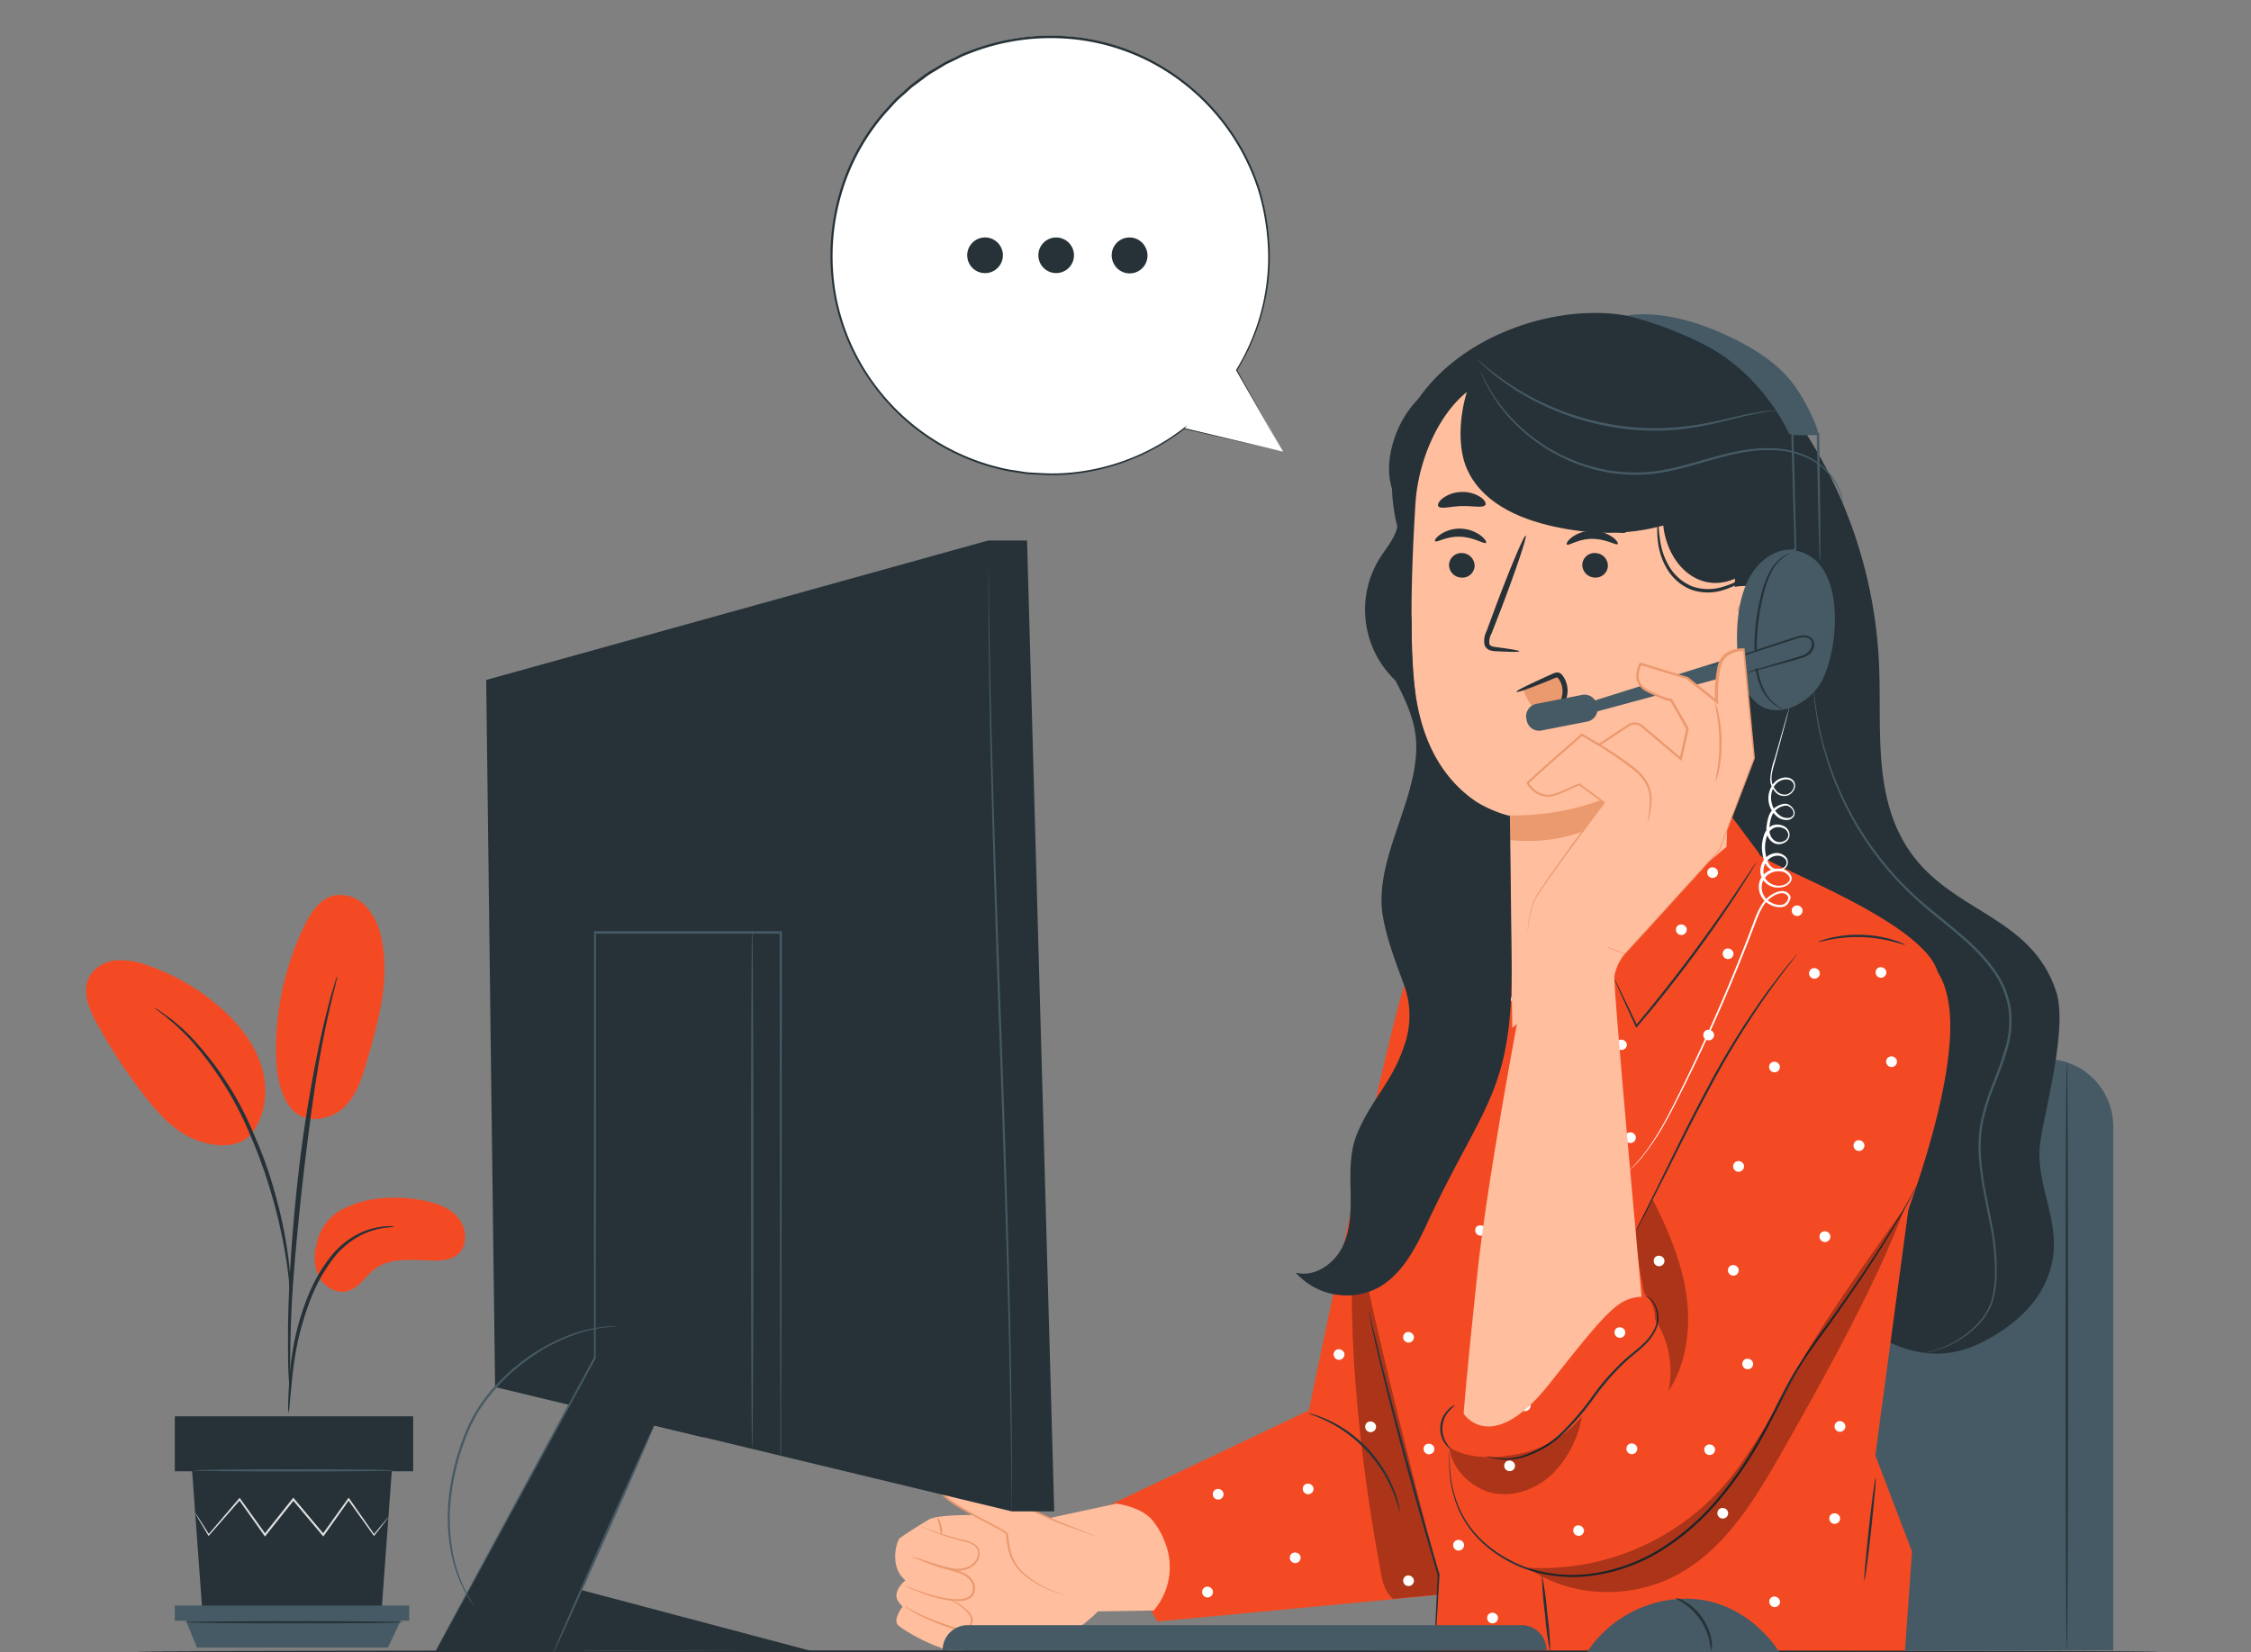 <svg width="94" height="69" viewBox="0 0 94 69" fill="none" xmlns="http://www.w3.org/2000/svg"><rect x="0" y="0" width="94" height="69" fill="#808080" stroke="none"/><g clip-path="url(#a)"><path d="M14.313 50.498c.974-.502 2.12-.567 3.2-.388.58.096 1.185.27 1.582.707.396.437.468 1.203.015 1.577-.27.223-.646.257-.996.253-.846-.01-1.785-.158-2.46.35-.387.291-.644.773-1.103.916-.46.144-.962-.126-1.2-.533a1.86 1.86 0 0 1-.136-1.375 2.096 2.096 0 0 1 1.098-1.507ZM12.082 46.195c.595.85 1.752.567 2.29.05.537-.517.762-1.272.969-1.988.47-1.639.947-3.348.595-5.022a2.777 2.777 0 0 0-.642-1.365 1.458 1.458 0 0 0-1.382-.462c-.584.155-.944.726-1.207 1.27a11.966 11.966 0 0 0-1.184 5.142c0 .827.094 1.696.557 2.38M10.447 47.413c.648-.768.77-1.886.482-2.847-.288-.962-.93-1.778-1.685-2.446a9.079 9.079 0 0 0-3.019-1.78 3.2 3.2 0 0 0-1.358-.23 1.424 1.424 0 0 0-1.14.688c-.318.606-.013 1.34.316 1.941a23.003 23.003 0 0 0 1.983 3.02c.595.765 1.276 1.52 2.182 1.86.906.338 1.847.306 2.336-.315" fill="#F44A24"/><path d="M12.043 59.017c.031-.126.05-.255.054-.385.026-.283.062-.634.102-1.055.052-.52.131-1.036.237-1.547.137-.622.324-1.232.558-1.825a6.76 6.76 0 0 1 .93-1.652c.315-.41.718-.744 1.179-.978.314-.153.65-.255.997-.301.13-.006.259-.024.385-.056a1.76 1.76 0 0 0-.39 0c-.36.027-.71.118-1.037.268-.484.229-.91.567-1.242.987a6.615 6.615 0 0 0-.966 1.686c-.24.602-.426 1.224-.558 1.86-.1.517-.169 1.04-.206 1.566a22.64 22.64 0 0 0-.052 1.062 1.71 1.71 0 0 0 .01.37Z" fill="#263238"/><path d="M12.116 58.207a.826.826 0 0 0 0-.186v-.514c0-.444 0-1.088.022-1.882.04-1.59.186-3.301.44-5.714.25-2.267.587-4.908.942-6.623.074-.39.152-.744.223-1.05.07-.304.128-.574.186-.79.058-.215.09-.372.121-.496a.743.743 0 0 0 .032-.186.664.664 0 0 0-.064.167l-.148.491c-.062.2-.134.476-.21.785-.077.309-.166.657-.25 1.045a58.744 58.744 0 0 0-.99 6.138c-.263 2.418-.382 4.619-.394 6.21 0 .799 0 1.444.028 1.889l.032.511c0 .07.01.138.03.205Z" fill="#263238"/><path d="M12.125 53.964a3.374 3.374 0 0 0 0-.536c-.03-.486-.085-.97-.164-1.45a19.046 19.046 0 0 0-.47-2.114 17.279 17.279 0 0 0-.89-2.494 13.325 13.325 0 0 0-2.603-4.042 6.83 6.83 0 0 0-.61-.567c-.095-.078-.177-.158-.263-.22l-.236-.163a3.348 3.348 0 0 0-.437-.296c-.026.033.638.426 1.477 1.317a14.055 14.055 0 0 1 2.528 4.027c.35.805.647 1.633.889 2.477.23.778.385 1.488.5 2.093.115.604.175 1.095.214 1.438.01.178.03.355.065.53ZM8.024 61.45l.424 5.827h7.486l.426-5.828H8.024ZM17.253 59.152H7.3v2.297h9.953v-2.297Z" fill="#263238"/><path d="M7.3 67.055v.636h9.789v-.636H7.3ZM8.226 68.813l-.46-1.122h8.966l-.536 1.122h-7.97Z" fill="#455A64"/><path d="M16.22 63.365a4.88 4.88 0 0 1-.147.2l-.434.56-.021.025-.019-.026-1.07-1.488h.06l-1.054 1.488-.034.047-.037-.043-1.25-1.488h.073a1.73 1.73 0 0 0-.069.086l-1.116 1.402-.037.047-.034-.049-1.056-1.488h.061c-.519.593-.961 1.096-1.302 1.488l-.022.026-.017-.03c-.173-.286-.309-.517-.407-.682-.043-.075-.078-.134-.104-.186a.264.264 0 0 1-.034-.065s.017.018.045.057l.115.175.428.672h-.041l1.278-1.5.033-.037.028.041 1.066 1.488h-.074l1.116-1.404.068-.086.038-.044.035.043 1.248 1.488h-.07l1.065-1.488.032-.043.03.043 1.049 1.499H15.6l.454-.542.121-.14c.029-.04.043-.054.045-.046Z" fill="#E0E0E0"/><path d="M16.464 61.41c0 .026-1.876.046-4.188.046s-4.19-.02-4.19-.046 1.874-.047 4.19-.047c2.315 0 4.188.02 4.188.047Z" fill="#455A64"/><path d="M16.842 67.754c0 .026-2.046.046-4.553.046-2.508 0-4.554-.02-4.554-.046s2.046-.047 4.554-.047c2.507 0 4.553.02 4.553.047Z" fill="#263238"/><path d="M68.037 44.23h17.396a2.814 2.814 0 0 1 2.814 2.815v21.877H65.228V47.045a2.814 2.814 0 0 1 2.809-2.815Z" fill="#455A64"/><path d="M86.31 44.355c.027 0 .048 5.497.048 12.277 0 6.78-.02 12.276-.049 12.276-.028 0-.048-5.497-.048-12.276 0-6.78.022-12.276.048-12.276ZM74.967 17.427a19.54 19.54 0 0 1 3.5 10.294c.109 2.473-.224 5.109.95 7.289 1.684 3.129 5.328 3.022 6.444 6.395.486 1.467-.409 4.694-.65 6.221-.274 1.734.786 3.19.513 4.926-.252 1.59-1.442 2.724-2.87 3.465-1.273.658-2.448.677-3.77.128-2.523-1.043-4.62-2.145-6.416-4.198-2.522-2.883-3.285-6.882-3.72-10.682a93.716 93.716 0 0 1 .571-25.25" fill="#263238"/><path d="M80.36 56.498a.665.665 0 0 1 .08-.02c.053-.013.135-.026.24-.058a4.093 4.093 0 0 0 2.02-1.27c.2-.234.352-.505.45-.798a4.38 4.38 0 0 0 .157-1.021 10.064 10.064 0 0 0-.241-2.37c-.162-.844-.372-1.744-.436-2.721-.03-.498.005-.999.107-1.488a9.53 9.53 0 0 1 .472-1.488c.203-.495.38-1 .532-1.512a3.86 3.86 0 0 0 .13-1.618 3.66 3.66 0 0 0-.604-1.503 6.9 6.9 0 0 0-1.055-1.194c-.768-.718-1.6-1.302-2.31-1.976a13.086 13.086 0 0 1-3.01-4.155 12.746 12.746 0 0 1-.692-1.86c-.089-.277-.14-.545-.204-.787-.063-.241-.091-.468-.132-.67-.058-.407-.103-.721-.114-.93 0-.104-.015-.185-.018-.245-.004-.06 0-.084 0-.084s0 .028.013.084c.013.056.016.14.03.244.016.214.066.528.13.93.043.2.089.424.14.668.05.243.118.504.211.78.187.632.421 1.247.701 1.842a13.146 13.146 0 0 0 3.008 4.118c.707.659 1.54 1.248 2.316 1.97.401.361.76.767 1.07 1.21.319.462.53.99.619 1.545.074.555.029 1.12-.132 1.657-.145.528-.348 1.028-.536 1.52a9.684 9.684 0 0 0-.473 1.469c-.1.482-.136.976-.106 1.467.05.964.266 1.86.426 2.71.172.785.249 1.586.231 2.389-.016.35-.072.7-.167 1.038a2.516 2.516 0 0 1-.467.812c-.328.381-.728.694-1.176.921-.279.148-.576.26-.883.335a2.163 2.163 0 0 1-.328.06Z" fill="#455A64"/><path d="m45.728 63.146 8.928-4.24s3.476-16.879 4.135-18.145c.658-1.267 3.404-2.363 3.404-2.363l-.46 22.856-.818 5.277-12.589 1.192-2.6-4.577Z" fill="#F44A24"/><path d="M38.112 67.144c-.05 0-.298.153-.092.545.207.393 1.721 1.69 2.165 1.237.445-.452-.234-1.002-.234-1.002l-1.84-.78Z" fill="#FFBE9D"/><path d="M40.014 67.94s1.827.23 2.528.498c.764.29 1.694.091 2.32-.33.354-.237.686-.508.989-.808l2.328-.037a2.79 2.79 0 0 0 .454-2.885 3.13 3.13 0 0 0-.532-.91c-.277-.3-.714-.54-1.469-.671l-2.766.597s-4.278-.307-5.048.054c0 0-.958.567-1.253.805-.112.091-.453 1.181.245 1.749 0 0-.606.481-.277.915l.156.186s-.407.528-.197.759c.21.23 2.046 1.302 2.699 1.049.653-.253.113-.865-.177-.977" fill="#FFBE9D"/><path d="M38.27 65.059c.077.022.152.05.226.081a11.797 11.797 0 0 0 1.051.343c.158.04.328.076.504.134.192.052.366.157.502.303a.616.616 0 0 1 .134.612.48.48 0 0 1-.225.243.875.875 0 0 1-.305.086c-.194.011-.39 0-.582-.032a5.213 5.213 0 0 1-.945-.245c-.262-.093-.469-.186-.612-.242a1.211 1.211 0 0 1-.217-.104c.077.02.154.046.228.076.145.052.356.132.618.218.303.103.614.179.93.228.184.03.372.038.558.026a.78.78 0 0 0 .277-.078.401.401 0 0 0 .186-.204.545.545 0 0 0-.108-.532 1.017 1.017 0 0 0-.467-.285c-.17-.057-.342-.095-.498-.14a8.906 8.906 0 0 1-.433-.135c-.265-.091-.471-.186-.612-.24a1.275 1.275 0 0 1-.21-.113Z" fill="#EB996E"/><path d="M38.433 63.738c.077.022.152.05.225.082.145.056.354.136.614.221.26.086.575.187.93.266.195.031.38.106.541.22a.452.452 0 0 1 .158.28c.017.111 0 .225-.046.326a.78.78 0 0 1-.478.406 1.257 1.257 0 0 1-.582.046 5.603 5.603 0 0 1-.93-.271l-.616-.216a1.71 1.71 0 0 1-.223-.088c.079.014.157.034.232.06l.623.186c.303.108.614.192.93.253.184.026.372.01.55-.048a.712.712 0 0 0 .432-.372.433.433 0 0 0-.09-.52 1.236 1.236 0 0 0-.51-.206 9.02 9.02 0 0 1-.93-.282c-.26-.097-.465-.187-.607-.246a1.5 1.5 0 0 1-.223-.097Z" fill="#EB996E"/><path d="M39.313 64.111a2.31 2.31 0 0 1-.084-.372 2.043 2.043 0 0 1-.09-.372.657.657 0 0 1 .165.348c.046.127.05.267.009.396Z" fill="#EB996E"/><path d="m45.754 64.17-1.627-.617s-4.518-2.11-4.595-1.994c-.076.116-.321.1-.267.651.053.55 2.685 1.663 2.769 1.86.084.197-.056 1.157.917 1.847.973.69 1.674.707 1.674.707" fill="#FFBE9D"/><path d="M44.625 66.607h-.043l-.111-.011a2.7 2.7 0 0 1-.422-.103 4.131 4.131 0 0 1-1.38-.794 1.945 1.945 0 0 1-.559-.95 4.309 4.309 0 0 1-.096-.609.34.34 0 0 0-.017-.068.133.133 0 0 0-.043-.045 1.445 1.445 0 0 0-.132-.086 5.88 5.88 0 0 0-.286-.158c-.391-.21-.81-.42-1.23-.662a7.336 7.336 0 0 1-.627-.396 2.277 2.277 0 0 1-.294-.246.742.742 0 0 1-.124-.156.303.303 0 0 1-.037-.203.712.712 0 0 1 .069-.392.477.477 0 0 1 .143-.143.32.32 0 0 0 .063-.054l.015-.017c.009-.007.02-.01.031-.01a.14.14 0 0 1 .032 0l.05.014c.244.074.469.173.694.266.447.186.872.372 1.278.558.813.372 1.538.703 2.148.99.153.068.296.14.434.2l.398.156.638.253.401.162.103.045c.024 0 .035.015.035.017 0 .001-.013 0-.037-.012l-.106-.035-.408-.15-.643-.23-.402-.15c-.141-.058-.284-.128-.437-.197l-2.154-.973a41.558 41.558 0 0 0-1.28-.558c-.223-.091-.45-.186-.684-.262l-.041-.01h-.015v-.018c.052.033.013.011.024.019a.34.34 0 0 1-.078.07.38.38 0 0 0-.122.121.647.647 0 0 0-.06.352.348.348 0 0 0 .039.167c.031.052.069.1.112.141.088.087.183.166.284.237.201.145.411.271.62.392.418.242.833.454 1.225.664.099.054.186.106.289.164a1.6 1.6 0 0 1 .14.089.185.185 0 0 1 .062.073.37.37 0 0 1 .019.083c.018.203.048.404.091.603.085.354.27.677.532.93.396.35.855.624 1.352.805.136.048.274.086.415.114.048.01.086.015.112.018l.02-.005ZM39.642 66.82a.56.56 0 0 1 .173.05c.153.062.296.145.426.246.09.07.173.151.245.24a.506.506 0 0 1 .133.372.42.42 0 0 1-.302.326.804.804 0 0 1-.472-.015 8.652 8.652 0 0 1-1.5-.601 4.497 4.497 0 0 1-.42-.25.717.717 0 0 1-.143-.107.88.88 0 0 1 .158.082c.1.057.246.137.43.227.48.23.978.422 1.488.576.139.048.29.054.431.017a.354.354 0 0 0 .255-.264.457.457 0 0 0-.111-.331 1.552 1.552 0 0 0-.231-.237 2.585 2.585 0 0 0-.56-.33Z" fill="#EB996E"/><path d="M60.853 66.528c-1.462-4.93-2.75-11.28-4.212-16.212-.536 4.552.134 10.561.97 15.066.1.529.144 1.046.559 1.393l2.683-.247Z" fill="#000" opacity=".3"/><path d="M58.46 63.143c-.02 0-.082-.321-.281-.814a5.78 5.78 0 0 0-.419-.83 6.294 6.294 0 0 0-.688-.904 6.135 6.135 0 0 0-.852-.753 5.534 5.534 0 0 0-.796-.48c-.476-.234-.796-.32-.79-.339.077.01.153.028.227.054.088.023.174.051.258.086a5.203 5.203 0 0 1 1.153.606c.315.224.607.478.873.76.26.286.491.598.692.93.16.27.297.554.407.85.05.124.08.241.112.343.028.087.05.176.067.266.02.074.032.15.037.225Z" fill="#263238"/><path d="M61.246 38.166s-4.674 10.444-4.674 12.367 3.502 15.239 3.502 15.239c-.033.53-.17 3.184-.17 3.184l19.64.07.3-4.223-1.532-4.023 1.53-11.374s1.03-6.603 1.116-8.45c.116-2.31-7.711-4.989-7.497-5.309l-1.35-1.815-7.74 6.285-1.531-4.42-1.834 1.732.24.737Z" fill="#F44A24"/><path d="M74.108 40.944a9081.41 9081.41 0 0 1-6.015 10.146l-6.972 7.95s-.455 4.038.456 5.277c.912 1.238 2.476 2.085 2.476 2.085s1.84 0 4.177-1.955c2.338-1.955 8.787-10.033 8.787-10.033l2.215-2.673s2.641-6.487 2.148-9.789c-.185-1.274-.732-1.802-1.454-2.386-1.817-1.464-4.63-.633-5.818 1.378Z" fill="#F44A24"/><path d="M80.052 49.492a.584.584 0 0 1-.033.075c-.024.052-.06.12-.102.212-.093.186-.235.455-.428.798a45.48 45.48 0 0 1-1.765 2.825c-.393.584-.83 1.218-1.312 1.892-.481.673-1.028 1.367-1.478 2.178-.45.81-.86 1.696-1.352 2.581a16.31 16.31 0 0 1-1.773 2.588 10.37 10.37 0 0 1-2.347 2.075 7.39 7.39 0 0 1-2.72 1.053 6.094 6.094 0 0 1-2.633-.112 4.989 4.989 0 0 1-1.116-.451 5.1 5.1 0 0 1-.92-.622 4.167 4.167 0 0 1-.691-.73c-.18-.241-.334-.5-.458-.774a4.897 4.897 0 0 1-.372-1.384 6.404 6.404 0 0 1-.031-.906c0-.1.01-.186.014-.236a.562.562 0 0 1 0-.08.534.534 0 0 1 0 .08v.236c-.003.3.013.601.049.9.062.472.193.933.387 1.367.125.269.278.523.457.759.2.266.43.506.689.716.28.235.585.44.91.608.347.19.716.339 1.098.441.85.222 1.74.257 2.604.1a7.317 7.317 0 0 0 2.682-1.045c.876-.565 1.66-1.259 2.327-2.059a16.135 16.135 0 0 0 1.762-2.57c.493-.88.89-1.773 1.358-2.58a24.2 24.2 0 0 1 1.487-2.182c.484-.67.93-1.302 1.32-1.882a49.984 49.984 0 0 0 1.789-2.805c.199-.34.346-.606.442-.789l.114-.208a.357.357 0 0 1 .042-.069Z" fill="#263238"/><path d="M60.764 58.688c0 .012-.098.074-.227.217a1.116 1.116 0 0 0-.126 1.37c.099.163.186.243.186.254 0 .011-.117-.052-.24-.216a1.097 1.097 0 0 1 .136-1.456.558.558 0 0 1 .271-.17ZM62.053 60.796a.552.552 0 0 1 .11.026l.13.036.186.033c.387.051.78.014 1.15-.108a4.207 4.207 0 0 0 1.488-.87 11.21 11.21 0 0 0 1.385-1.61 9.732 9.732 0 0 1 1.43-1.597c.254-.212.501-.4.707-.603.197-.18.355-.398.466-.641a1.17 1.17 0 0 0-.106-1.098.863.863 0 0 0-.337-.25.563.563 0 0 1 .108.03c.1.046.188.113.258.198a1.2 1.2 0 0 1 .142 1.146c-.111.254-.272.483-.473.673-.21.209-.46.402-.707.614a9.934 9.934 0 0 0-1.41 1.588 10.991 10.991 0 0 1-1.406 1.619c-.44.392-.957.687-1.518.866-.38.12-.784.147-1.177.08l-.186-.042c-.052-.015-.095-.034-.128-.045a.51.51 0 0 1-.112-.045ZM75.055 39.84c-.024.039-.05.076-.078.111-.062.079-.14.186-.239.311-.212.264-.504.658-.86 1.15a37.629 37.629 0 0 0-2.48 4.03c-.878 1.63-1.603 3.142-2.16 4.22-.275.542-.502.977-.667 1.275l-.18.34a.684.684 0 0 1-.073.115.724.724 0 0 1 .054-.124l.174-.352.638-1.285c.54-1.088 1.258-2.604 2.136-4.237a33.85 33.85 0 0 1 2.51-4.025c.373-.486.665-.876.886-1.133l.253-.3a.592.592 0 0 1 .086-.096Z" fill="#263238"/><path d="M60.541 60.473c.906.491 1.903.44 2.915.242a4.523 4.523 0 0 0 2.604-1.559 4.517 4.517 0 0 1-1.204 2.377c-.643.63-1.577.995-2.462.834-.886-.162-1.782-.995-1.86-1.894M69.115 55.105c.575.886.776 1.964.559 2.998.768-1.176.948-2.664.743-4.053-.204-1.39-.771-2.7-1.4-3.956 0 0-.692 1.172-.7 1.302-.033.677.216 1.949.347 2.613a1.453 1.453 0 0 1 .422 1.313M63.614 65.34c1.849 1.441 4.592 1.508 6.614.325 1.947-1.14 3.147-3.193 4.26-5.155 1.724-3.04 3.825-6.799 5.057-10.069 0 0-3.45 4.708-4.49 6.737a33.481 33.481 0 0 1-2.355 3.958 10.148 10.148 0 0 1-8.906 4.34" fill="#000" opacity=".3"/><path d="M59.905 68.95a.185.185 0 0 1 0-.058v-.17c0-.158.013-.372.024-.645l.106-2.312v.022c-.333-1.116-.723-2.47-1.129-3.932a149.658 149.658 0 0 1-1.292-4.983c-.151-.64-.27-1.16-.345-1.521a81.611 81.611 0 0 1-.083-.415 1.236 1.236 0 0 1-.025-.147.765.765 0 0 1 .043.141l.103.413c.09.372.217.882.372 1.512.321 1.278.785 3.038 1.32 4.974a269.75 269.75 0 0 0 1.116 3.934v.013l-.141 2.314-.045.644c0 .066-.011.122-.015.167a.198.198 0 0 1-.009.048ZM79.55 39.46c0 .015-.2-.056-.522-.136a6.295 6.295 0 0 0-1.282-.186 6.165 6.165 0 0 0-1.29.1c-.328.062-.527.118-.53.103a.477.477 0 0 1 .133-.06c.125-.043.252-.08.381-.11a5.064 5.064 0 0 1 2.604.079c.127.036.251.081.372.134.093.046.134.068.134.076ZM73.332 36.027a.548.548 0 0 1-.05.097l-.158.266c-.14.23-.346.558-.608.965a54.402 54.402 0 0 1-4.148 5.524l-.041.047-.024-.056c-.272-.591-.495-1.082-.657-1.438l-.176-.4a.747.747 0 0 1-.054-.143c.03.042.055.087.076.134.05.1.113.23.195.39.17.352.404.838.685 1.426l-.064-.01a71.76 71.76 0 0 0 1.96-2.459 70.59 70.59 0 0 0 2.19-3.054l.634-.946.173-.257a.415.415 0 0 1 .067-.086ZM77.854 66.02c-.028 0 .058-.968.186-2.157.128-1.188.26-2.148.286-2.144.026.003-.06.967-.186 2.155-.126 1.189-.264 2.149-.286 2.147ZM64.391 65.766c.106.535.18 1.077.222 1.621.075.541.117 1.086.124 1.632a14.331 14.331 0 0 1-.221-1.622 14.108 14.108 0 0 1-.125-1.631Z" fill="#263238"/><path d="M74.326 44.525a.24.24 0 0 0-.255-.18.239.239 0 0 0-.106.037l-.013.011a.225.225 0 1 0 .372.132h.002ZM72.386 39.795a.239.239 0 0 0-.361-.143l-.011.01a.224.224 0 0 0 .074.38.225.225 0 0 0 .298-.247ZM67.935 43.603a.24.24 0 0 0-.255-.18.239.239 0 0 0-.106.037h-.011a.225.225 0 1 0 .372.134v.01ZM63.123 41.69a.235.235 0 0 0-.253-.181.236.236 0 0 0-.106.037l-.013.011a.226.226 0 0 0-.02.315.224.224 0 0 0 .38-.068.224.224 0 0 0 .012-.114ZM62.273 39.807a.239.239 0 0 0-.361-.144l-.013.012a.227.227 0 1 0 .372.132h.002ZM62.643 37.63a.237.237 0 0 0-.361-.142l-.013.009a.224.224 0 0 0 .188.39.225.225 0 0 0 .184-.256h.002ZM59.978 40.627a.238.238 0 0 0-.361-.143l-.013.009a.225.225 0 1 0 .372.134h.002ZM66.158 41.49a.237.237 0 0 0-.359-.143l-.013.011a.224.224 0 0 0 .075.38.225.225 0 0 0 .297-.248ZM60.924 45.37a.239.239 0 0 0-.36-.144h-.014a.225.225 0 1 0 .372.134l.002.01ZM56.14 56.533a.239.239 0 0 0-.36-.143l-.012.01a.225.225 0 1 0 .372.133ZM57.847 50.096a.238.238 0 0 0-.36-.144l-.013.012a.224.224 0 0 0-.02.315.225.225 0 0 0 .392-.183h.002ZM70.436 38.79a.239.239 0 0 0-.36-.142l-.014.009a.227.227 0 0 0-.021.315.224.224 0 0 0 .314.027.225.225 0 0 0 .08-.208h.001ZM76.433 51.607a.238.238 0 0 0-.361-.143l-.013.011a.228.228 0 0 0 .073.386.227.227 0 0 0 .299-.254h.002ZM78.77 40.576a.235.235 0 0 0-.358-.143l-.013.01a.226.226 0 0 0-.022.314.226.226 0 0 0 .382-.066.225.225 0 0 0 .012-.115ZM77.854 47.803a.239.239 0 0 0-.36-.144l-.014.012a.227.227 0 1 0 .372.132h.002ZM72.607 53.017a.238.238 0 0 0-.36-.143l-.014.011a.225.225 0 1 0 .372.133h.002ZM72.828 48.674a.237.237 0 0 0-.36-.143l-.014.01a.228.228 0 0 0-.023.32.227.227 0 0 0 .395-.187h.002ZM75.992 40.615a.235.235 0 0 0-.253-.18.235.235 0 0 0-.106.037l-.013.011a.226.226 0 0 0-.02.315.225.225 0 0 0 .392-.183ZM71.739 36.408a.235.235 0 0 0-.36-.143l-.013.01a.225.225 0 1 0 .373.133ZM71.576 43.19a.237.237 0 0 0-.36-.143l-.011.01a.224.224 0 0 0 .073.38.224.224 0 0 0 .286-.132.226.226 0 0 0 .013-.114ZM66.138 63.885a.236.236 0 0 0-.352-.144l-.013.01a.224.224 0 0 0 .074.38.224.224 0 0 0 .286-.132.226.226 0 0 0 .012-.114h-.007ZM59.898 60.478a.24.24 0 0 0-.255-.18.239.239 0 0 0-.106.037l-.013.011a.225.225 0 1 0 .372.132h.002ZM54.851 62.146a.238.238 0 0 0-.36-.143l-.012.01a.224.224 0 0 0 .074.38.225.225 0 0 0 .298-.247ZM54.312 65.021a.24.24 0 0 0-.255-.18.239.239 0 0 0-.106.037l-.013.01a.224.224 0 0 0 .073.38.225.225 0 0 0 .299-.247h.002ZM59.042 65.982a.238.238 0 0 0-.361-.143l-.011.011a.226.226 0 0 0-.02.315.225.225 0 0 0 .392-.183ZM57.46 59.549a.238.238 0 0 0-.36-.143l-.013.01a.228.228 0 0 0 .073.386.227.227 0 0 0 .299-.253h.002ZM63.264 61.183a.237.237 0 0 0-.36-.144l-.012.01a.224.224 0 0 0 .073.38.225.225 0 0 0 .299-.246ZM77.06 59.538a.235.235 0 0 0-.36-.143l-.012.01a.224.224 0 0 0 .188.39.225.225 0 0 0 .184-.257ZM68.524 67.717a.239.239 0 0 0-.36-.144l-.014.012a.225.225 0 1 0 .372.132h.002ZM72.164 63.162a.236.236 0 0 0-.359-.143l-.013.011a.224.224 0 0 0-.02.315.226.226 0 0 0 .314.026.225.225 0 0 0 .078-.209ZM74.327 66.866a.238.238 0 0 0-.357-.151l-.01.011a.225.225 0 1 0 .371.132l-.004.008ZM68.31 47.474a.238.238 0 0 0-.36-.143l-.014.011a.226.226 0 1 0 .372.133h.002ZM73.208 56.928a.24.24 0 0 0-.255-.18.239.239 0 0 0-.106.036l-.013.01a.225.225 0 1 0 .372.134h.002ZM71.62 60.51a.238.238 0 0 0-.362-.143l-.013.009a.225.225 0 1 0 .372.134h.002ZM76.84 63.385a.237.237 0 0 0-.36-.143l-.014.01a.224.224 0 0 0 .075.38.226.226 0 0 0 .297-.247h.002ZM62.554 67.538a.237.237 0 0 0-.361-.143l-.013.01a.224.224 0 0 0 .188.39.225.225 0 0 0 .184-.257h.002ZM50.65 66.451a.237.237 0 0 0-.361-.143l-.013.011a.228.228 0 0 0 .19.395.227.227 0 0 0 .182-.263h.002ZM61.136 64.494a.238.238 0 0 0-.36-.143l-.014.011a.227.227 0 1 0 .372.132h.002ZM51.092 62.37a.235.235 0 0 0-.36-.143l-.012.01a.226.226 0 0 0-.021.314.224.224 0 0 0 .314.027.225.225 0 0 0 .079-.208ZM67.87 55.615a.239.239 0 0 0-.362-.143l-.013.01a.226.226 0 0 0 .188.39.226.226 0 0 0 .184-.257h.002ZM64.358 45.37a.239.239 0 0 0-.361-.144h-.013a.225.225 0 1 0 .372.134l.002.01ZM63.48 54.252a.237.237 0 0 0-.361-.143l-.011.01a.226.226 0 0 0-.02.316.225.225 0 0 0 .392-.183ZM62.051 51.357a.239.239 0 0 0-.36-.143h-.012a.225.225 0 1 0 .372.134v.01ZM68.37 60.467a.238.238 0 0 0-.361-.143l-.013.01a.226.226 0 0 0-.024.32.228.228 0 0 0 .386-.07.227.227 0 0 0 .01-.117h.002ZM63.915 58.68a.236.236 0 0 0-.36-.149l-.014.011a.224.224 0 0 0 .075.38.226.226 0 0 0 .297-.248l.002.006ZM65.822 48.87a.235.235 0 0 0-.254-.181.235.235 0 0 0-.105.037l-.013.01a.227.227 0 0 0-.022.314.227.227 0 0 0 .314.027.225.225 0 0 0 .08-.208ZM59.042 55.814a.237.237 0 0 0-.361-.143l-.011.011a.226.226 0 0 0-.02.315.226.226 0 0 0 .38-.068.224.224 0 0 0 .012-.115ZM69.506 52.627a.238.238 0 0 0-.36-.143l-.014.009a.226.226 0 0 0-.021.314.226.226 0 0 0 .381-.066.225.225 0 0 0 .012-.114h.002ZM79.214 44.303a.237.237 0 0 0-.361-.144l-.013.012a.224.224 0 0 0 .074.38.225.225 0 0 0 .298-.248h.002ZM75.272 37.998a.236.236 0 0 0-.255-.18.238.238 0 0 0-.106.037l-.013.01a.224.224 0 0 0 .075.38.225.225 0 0 0 .297-.247h.002ZM67.635 38.79a.238.238 0 0 0-.36-.142l-.014.009a.227.227 0 0 0-.021.315.225.225 0 0 0 .393-.181h.002Z" fill="#fff"/><path d="M59.843 16.164c-1.463.93-2.046 2.885-1.77 4.04.141.582.405 1.168.29 1.754-.099.508-.465.915-.744 1.354a4.077 4.077 0 0 0 5.096 5.889" fill="#263238"/><path d="M58.977 23.787c-3.564-7.838 4.914-11.776 9.538-10.47 4.347 1.227 6.201 3.39 6.917 6.298.716 2.907.681 6.06-.46 8.83-.557 1.364-1.573 2.752-3.04 2.923" fill="#263238"/><path d="M63.153 42.929c-.062-3.746-.106-8.89-.106-8.869 0 .02-3.213-.534-3.888-4.73-.331-2.088-.225-5.513-.05-8.312.16-2.52 1.828-5.612 4.34-5.346l7.84 1.981a1.475 1.475 0 0 1 1.32 1.5l-.51 16.213" fill="#FFBE9D"/><path d="M60.511 23.578a.533.533 0 0 0 .51.545.512.512 0 0 0 .558-.477.538.538 0 0 0-.51-.546.513.513 0 0 0-.558.478ZM66.076 23.578a.534.534 0 0 0 .51.543.512.512 0 0 0 .558-.476.533.533 0 0 0-.51-.545.51.51 0 0 0-.558.478ZM59.931 22.602c.065.072.484-.216 1.062-.186.578.03.993.323 1.06.255.032-.03-.033-.159-.214-.3a1.47 1.47 0 0 0-.844-.292 1.424 1.424 0 0 0-.848.244c-.182.126-.248.245-.216.279ZM65.433 22.74c.067.07.474-.235 1.053-.235.578 0 1.006.286 1.067.216.032-.032-.037-.159-.223-.293a1.47 1.47 0 0 0-.856-.26 1.41 1.41 0 0 0-.837.275c-.178.138-.238.264-.204.296ZM63.446 27.202c0-.034-.357-.095-.94-.171-.15-.015-.29-.045-.313-.145a.744.744 0 0 1 .098-.44c.138-.356.285-.732.437-1.127.609-1.603 1.048-2.923.983-2.948-.066-.024-.61 1.258-1.217 2.863l-.42 1.135a.852.852 0 0 0-.076.58.37.37 0 0 0 .243.216.948.948 0 0 0 .251.035c.588.032.953.034.954.002Z" fill="#263238"/><path d="M63.047 34.058a10.69 10.69 0 0 0 5.624-1.5s-1.42 2.92-5.625 2.528v-1.028Z" fill="#EB996E"/><path d="M65.29 21.915c.055.158.636.081 1.315.165.678.084 1.23.266 1.32.125.041-.067-.056-.216-.277-.372a2.31 2.31 0 0 0-2.009-.222c-.249.104-.375.23-.35.303ZM60.065 21.147c.102.132.502 0 .982-.011s.887.09.98-.048c.041-.067-.022-.2-.2-.324a1.357 1.357 0 0 0-.799-.216 1.373 1.373 0 0 0-.783.264c-.169.132-.225.268-.18.335Z" fill="#263238"/><path d="M71.889 24.68c.061-.03 2.248-.997 2.274 1.518.026 2.514-2.505 2.021-2.51 1.949-.006-.073.236-3.467.236-3.467Z" fill="#FFBE9D"/><path d="M72.412 27.182c.01 0 .044.03.119.063a.443.443 0 0 0 .327 0c.264-.1.484-.524.491-.978a1.408 1.408 0 0 0-.128-.625.503.503 0 0 0-.333-.333.222.222 0 0 0-.257.123c-.033.07-.017.12-.03.124-.013.004-.055-.04-.035-.145a.277.277 0 0 1 .097-.158.327.327 0 0 1 .242-.067.615.615 0 0 1 .46.385c.11.217.165.457.16.7-.01.505-.265.983-.628 1.091a.473.473 0 0 1-.402-.061c-.078-.058-.09-.115-.083-.12Z" fill="#EB996E"/><path d="M62.611 14.426c-1.398.723-1.975 3.584-1.397 5.05.579 1.465 2.14 2.18 3.678 2.516 1.538.337 3.046.372 4.564-.044.104 1.019.716 2.066 1.706 2.336 1.311.355 2.632-.845 2.924-2.17.292-1.327-.147-2.692-.579-3.981" fill="#263238"/><path d="M73.706 23.55s-.063.074-.195.186a6.534 6.534 0 0 1-.579.437c-.3.207-.63.367-.978.474-.435.137-.903.13-1.333-.02a2.063 2.063 0 0 1-1.01-.873 2.801 2.801 0 0 1-.363-1.026 3.745 3.745 0 0 1-.04-.73.816.816 0 0 1 .032-.264c.028 0 0 .382.108.975.064.345.19.675.372.975.221.363.553.646.947.807.403.14.84.148 1.248.026a3.76 3.76 0 0 0 .958-.43c.517-.323.818-.558.833-.537Z" fill="#263238"/><path d="M63.617 28.818c.075.218.18.424.313.612a.81.81 0 0 0 .578.336.744.744 0 0 0 .618-.336c.13-.21.19-.457.171-.703-.01-.222-.111-.486-.331-.512a.539.539 0 0 0-.266.06l-1.157.468" fill="#EB996E"/><path d="M64.079 29.766c0-.035.26.067.618-.076a.878.878 0 0 0 .466-.422.93.93 0 0 0 .015-.757.879.879 0 0 0-.1-.173c-.047-.049-.04-.047-.088-.04-.048.008-.124.05-.186.073l-.186.078c-.247.1-.472.186-.66.259-.372.141-.62.216-.63.186-.012-.03.208-.149.572-.324l.644-.3.186-.083c.069-.028.119-.058.212-.087a.271.271 0 0 1 .171 0c.051.021.095.056.129.1a1.059 1.059 0 0 1 .094 1.144.98.98 0 0 1-.587.474.917.917 0 0 1-.5.02c-.12-.02-.174-.059-.17-.072Z" fill="#263238"/><path d="M74.714 22.954c-.257-.019-2.334.251-2.17 4.11.152 3.607 2.681 2.813 3.489 1.455.759-1.285 1.201-5.388-1.319-5.565Z" fill="#455A64"/><path d="M75.992 23.413a.616.616 0 0 1-.01-.1c0-.077 0-.174-.01-.297 0-.266-.019-.638-.032-1.099l-.076-3.785.046.045h-1.07l.05-.049c0 .287.014.59.023.899.036 1.447.07 2.79.097 3.926v.034h-.032c-.439.1-.829.352-1.103.71a2.603 2.603 0 0 0-.44.93 4.103 4.103 0 0 0-.114.66c0 .077-.01.136-.011.175v-.176c.009-.226.04-.45.093-.67.078-.346.225-.673.433-.96.281-.372.683-.636 1.137-.744l-.032.041-.111-3.926c-.01-.307-.017-.61-.025-.899v-.05h1.167v.047l.042 3.787v1.393a.406.406 0 0 1-.022.108Z" fill="#455A64"/><path d="M74.715 18.127s-1.087-2.54-3.674-3.796a15.467 15.467 0 0 0-3.1-1.15s1.51-.357 3.952.73c1.116.494 2.232 1.136 2.976 2.101.469.612 1.056 1.808 1.055 2.115h-1.21Z" fill="#455A64"/><path d="M68.019 48.906s.014-.019.046-.05a6.936 6.936 0 0 0 .642-.74c.248-.333.475-.681.679-1.042.242-.423.494-.921.768-1.477a81.339 81.339 0 0 0 1.841-4.003c.328-.772.662-1.592.997-2.457l.25-.655c.078-.229.178-.45.299-.66.129-.218.315-.396.54-.513a.766.766 0 0 1 .371-.095c.071.005.14.03.198.07a.423.423 0 0 1 .124.168V37.48a.644.644 0 0 1-.1.247.39.39 0 0 1-.233.153.843.843 0 0 1-.519-.095.822.822 0 0 1-.46-.902.723.723 0 0 1 .304-.454.844.844 0 0 1 .528-.15.583.583 0 0 1 .487.269.28.28 0 0 1-.018.303.536.536 0 0 1-.236.171.775.775 0 0 1-.891-.253.653.653 0 0 1-.121-.468.805.805 0 0 1 .186-.44.673.673 0 0 1 .418-.23.536.536 0 0 1 .452.156.334.334 0 0 1 .06.362.312.312 0 0 1-.078.103.52.52 0 0 1-.454.123.57.57 0 0 1-.363-.29 1.195 1.195 0 0 1-.136-.43 1.521 1.521 0 0 1 .099-.867.645.645 0 0 1 .318-.314.582.582 0 0 1 .44.015.419.419 0 0 1 .274.344.383.383 0 0 1-.236.372.47.47 0 0 1-.428 0 .591.591 0 0 1-.266-.327.816.816 0 0 1-.024-.406 1.85 1.85 0 0 1 .086-.387.708.708 0 0 1 .225-.329.9.9 0 0 1 .351-.173.372.372 0 0 1 .205 0 .488.488 0 0 1 .279.271.273.273 0 0 1 0 .207.335.335 0 0 1-.333.186.606.606 0 0 1-.35-.117.987.987 0 0 1-.27-1.267c.05-.1.123-.186.21-.255a.679.679 0 0 1 .296-.128.478.478 0 0 1 .317.045.33.33 0 0 1 .17.262.463.463 0 0 1-.349.446.506.506 0 0 1-.506-.186.81.81 0 0 1-.186-.476c.016-.304.08-.604.186-.889.076-.268.145-.513.209-.733.124-.437.22-.777.29-1.012.031-.113.057-.2.076-.262.018-.061.03-.09.03-.09s0 .033-.02.092c-.021.06-.04.153-.068.266l-.273 1.016-.2.734c-.062.27-.185.558-.172.875a.773.773 0 0 0 .186.442.451.451 0 0 0 .446.168.402.402 0 0 0 .302-.372.267.267 0 0 0-.138-.21.422.422 0 0 0-.272-.036.608.608 0 0 0-.454.35.93.93 0 0 0-.068.614.89.89 0 0 0 .346.537c.089.064.195.1.305.102a.255.255 0 0 0 .256-.135.284.284 0 0 0-.098-.283.372.372 0 0 0-.136-.087.32.32 0 0 0-.162 0 .706.706 0 0 0-.515.451 1.69 1.69 0 0 0-.08.372.723.723 0 0 0 .022.372.49.49 0 0 0 .224.278.39.39 0 0 0 .347 0 .292.292 0 0 0 .186-.278.33.33 0 0 0-.217-.266.506.506 0 0 0-.372-.013.558.558 0 0 0-.27.27c-.107.257-.137.54-.087.813.016.139.058.273.124.396a.48.48 0 0 0 .3.244.424.424 0 0 0 .372-.099.229.229 0 0 0 .062-.255.231.231 0 0 0-.05-.078.445.445 0 0 0-.371-.124.57.57 0 0 0-.357.2.64.64 0 0 0-.067.787.682.682 0 0 0 .777.22.462.462 0 0 0 .186-.14.187.187 0 0 0 .011-.2.49.49 0 0 0-.407-.218.697.697 0 0 0-.731.526.717.717 0 0 0 .39.783.73.73 0 0 0 .456.09.372.372 0 0 0 .26-.326v.028a.28.28 0 0 0-.243-.186.665.665 0 0 0-.33.086c-.209.11-.383.275-.503.48a3.631 3.631 0 0 0-.292.641l-.253.657a85.112 85.112 0 0 1-1.005 2.455 72.344 72.344 0 0 1-1.86 3.999c-.277.558-.534 1.05-.78 1.473-.21.36-.441.706-.695 1.036a4.894 4.894 0 0 1-.706.774Z" fill="#fff"/><path d="M76.963 21.146a2.442 2.442 0 0 0-.17-.689 2.71 2.71 0 0 0-1.335-1.337 3.607 3.607 0 0 0-1.287-.314 6.052 6.052 0 0 0-1.527.115c-1.066.197-2.185.657-3.44.846-.61.081-1.23.081-1.84 0a7.306 7.306 0 0 1-4.073-2.042 6.512 6.512 0 0 1-1.169-1.562 2.212 2.212 0 0 1-.138-.274l-.089-.206-.054-.127a.157.157 0 0 1-.015-.044c.01.012.018.026.024.04l.062.123.098.201c.043.093.091.183.146.27.319.564.717 1.08 1.183 1.53a7.253 7.253 0 0 0 4.03 1.997c.603.08 1.213.08 1.816 0 1.236-.186 2.358-.644 3.437-.837a6.092 6.092 0 0 1 1.547-.108c.454.027.9.14 1.312.333a2.714 2.714 0 0 1 1.34 1.383c.066.166.11.34.129.518v.137c.007.015.011.03.013.047Z" fill="#455A64"/><path d="M74.156 17.139a.893.893 0 0 1-.133.022c-.088.013-.218.032-.384.061-.33.054-.805.16-1.389.305-.683.184-1.379.32-2.081.404a10.46 10.46 0 0 1-2.593-.058 10.976 10.976 0 0 1-4.393-1.65c-.25-.169-.473-.325-.663-.474a7.287 7.287 0 0 1-.472-.392l-.283-.266a.51.51 0 0 1-.093-.099.73.73 0 0 1 .106.084l.294.251c.127.112.296.23.482.372.186.141.416.296.666.46a11.22 11.22 0 0 0 4.363 1.612c.852.125 1.716.146 2.573.063.698-.076 1.39-.2 2.072-.372a16.415 16.415 0 0 1 1.4-.277 5.87 5.87 0 0 1 .387-.04.69.69 0 0 1 .141-.006Z" fill="#455A64"/><path d="M74.432 29.597a.353.353 0 0 1-.073-.022 1.182 1.182 0 0 1-.186-.098 1.708 1.708 0 0 1-.545-.58 2.803 2.803 0 0 1-.335-1.133 8.8 8.8 0 0 1 .238-2.866c.085-.386.224-.758.415-1.104.137-.234.329-.433.558-.578a1.01 1.01 0 0 1 .186-.097c.047-.017.073-.024.073-.02 0 .003-.095.042-.246.148-.21.154-.384.352-.51.58-.178.345-.309.712-.386 1.092a9.3 9.3 0 0 0-.231 1.41 8.69 8.69 0 0 0 0 1.425c.024.39.127.77.305 1.116.123.23.296.43.506.584.141.099.236.134.23.143Z" fill="#263238"/><path d="m66.066 29.023-1.91.375a.53.53 0 0 0-.417.622l.014.071a.53.53 0 0 0 .622.418l1.909-.374a.53.53 0 0 0 .418-.622l-.014-.072a.53.53 0 0 0-.622-.418Z" fill="#455A64"/><path d="m66.432 29.306 8.825-2.768a.417.417 0 1 1 .233.8l-9.025 2.437-.033-.469Z" fill="#455A64"/><path d="M72.955 28.09c.094-.041.192-.075.292-.102l.807-.245c.338-.104.755-.216 1.194-.36a.8.8 0 0 0 .288-.185.435.435 0 0 0 .125-.307.267.267 0 0 0-.186-.253.674.674 0 0 0-.372.011l-2.647.852-.805.25a1.849 1.849 0 0 1-.285.09c.093-.045.19-.083.289-.113l.796-.28c.675-.228 1.601-.546 2.643-.879a.763.763 0 0 1 .424 0 .373.373 0 0 1 .245.342c0 .14-.054.273-.152.372a.894.894 0 0 1-.339.186c-.455.144-.863.244-1.207.34l-.807.218c-.099.03-.2.052-.303.064ZM58.532 21.332c.302 1.06-.775 1.97-1.155 3.006-.372 1-.056 2.122.396 3.09.452.966 1.047 1.882 1.278 2.921.571 2.567-1.75 5.333-1.302 7.924.16.945.541 1.93.87 2.829a3.74 3.74 0 0 1 0 2.628c-.502 1.488-1.353 2.186-1.952 3.633-.307.744-.283 1.57-.268 2.37.015.8.011 1.636-.346 2.354-.357.718-1.172 1.272-1.946 1.064a2.852 2.852 0 0 0 3.408.65c1.017-.544 1.586-1.645 2.074-2.69 2.358-5.061 3.606-5.49 3.534-11.073 0-.359-.071-5.952-.071-5.952a5.586 5.586 0 0 1-1.393-.586c-2.634-1.819-2.73-5.059-2.71-7.572" fill="#263238"/><path d="M63.796 38.273v2.108s-1.62 8.267-2.108 12.86c-.487 4.592-.567 5.805-.567 5.805s1.163 1.813 3.594-1.267c2.43-3.08 2.864-3.565 3.837-3.62 0 0-1.189-12.913-1.135-13.391.06-.34.21-.656.432-.92l-4.053-1.575ZM66.984 33.517s-2.647 3.512-2.862 3.996c-.216.483-.326.755-.326.755l4.053 1.568 3.945-4.323 1.458-3.837-.433-4.538s-.863-.054-1.025.703c-.1.479-.136.97-.11 1.458l-1.209-.973-1.95-.593s-.46.755.297 1.134c.757.38.972.372.972.372l.681 1.189-.297 1.332-1.38-1.302a.787.787 0 0 0-1.005-.064l-.893.648-.835-.372-1.62 1.449-.649.593s.433.81 1.302.433l.865-.372 1.021.744Z" fill="#FFBE9D"/><path d="M63.796 38.983a3.135 3.135 0 0 1 .026-.443c.022-.178.056-.355.102-.53.058-.24.154-.47.283-.68.607-.93 1.56-2.232 2.751-3.834v.048l-1.027-.755h.036l-.534.237c-.184.089-.374.163-.57.22a.93.93 0 0 1-.632-.072c-.199-.102-.364-.26-.476-.453l-.015-.026.024-.023c.696-.654 1.472-1.315 2.268-2.022l.024-.02.026.015.72.426h-.047l.841-.558c.147-.095.279-.186.437-.283a.524.524 0 0 1 .543.046l1.639 1.386-.076.026c.089-.4.186-.833.282-1.27v.033l-.68-1.188.042.024a1.355 1.355 0 0 1-.336-.091 5.672 5.672 0 0 1-.318-.13c-.106-.047-.21-.099-.315-.15-.054-.025-.106-.06-.158-.09a.977.977 0 0 1-.141-.123.683.683 0 0 1-.186-.497c.006-.177.055-.351.143-.506l.019-.031.037.01 1.95.596h.009l1.209.973-.077.04a5.774 5.774 0 0 1 .103-1.437.876.876 0 0 1 .394-.599c.208-.123.447-.183.688-.173h.05v.041l.428 4.538v.01c-.54 1.413-1.03 2.697-1.466 3.833l-3.054 3.37-.83.899c-.094.098-.167.177-.217.23l-.076.077s.022-.03.069-.084l.21-.236.818-.91 3.04-3.348v.01l1.45-3.84v.02c-.135-1.405-.28-2.925-.437-4.54l.043.044a1.146 1.146 0 0 0-.632.16.777.777 0 0 0-.352.539 5.582 5.582 0 0 0-.1 1.412v.108l-.084-.067-1.228-.979h.017l-1.95-.593.055-.022c-.079.14-.123.297-.129.457a.589.589 0 0 0 .16.43c.039.04.08.075.125.108.05.028.095.057.147.083.104.05.206.103.31.147.196.096.403.168.616.214h.03l.011.019.68 1.188.01.017v.019c-.099.437-.186.87-.284 1.27l-.017.078-.062-.052-1.633-1.382a.429.429 0 0 0-.446-.04c-.138.081-.286.185-.428.276l-.843.558-.022.015-.024-.013-.72-.428h.052c-.796.704-1.573 1.364-2.27 2.015l.009-.048c.102.179.255.325.439.42.179.091.385.115.58.067.191-.056.378-.128.558-.214l.534-.234h.02l.017.01 1.025.76.028.02-.02.028c-1.197 1.601-2.16 2.892-2.774 3.813-.13.207-.227.432-.288.668a4.304 4.304 0 0 0-.153.963Z" fill="#EB996E"/><path d="M68.81 34.332c-.018 0 .053-.286.082-.744a1.708 1.708 0 0 0-.126-.78 2.088 2.088 0 0 0-.645-.726c-.481-.369-.982-.71-1.501-1.021l-.475-.28a.917.917 0 0 1-.17-.11.67.67 0 0 1 .185.077c.12.054.288.14.493.253.532.297 1.042.633 1.525 1.004.282.197.51.46.666.765.107.26.147.543.115.822a3.49 3.49 0 0 1-.09.547.723.723 0 0 1-.058.193ZM71.647 32.645c.012-.164.035-.327.069-.488.058-.388.086-.78.084-1.172a7.773 7.773 0 0 0-.105-1.173 3.78 3.78 0 0 1-.076-.484c.069.15.117.308.144.47.171.781.178 1.589.02 2.372-.024.164-.07.323-.136.474Z" fill="#EB996E"/><path d="m53.584 18.865-1.934-3.417a9.153 9.153 0 1 0-2.193 2.44l4.127.977Z" fill="#fff"/><path d="m53.584 18.863-4.14-.948h-.035l.022-.03.034.034a9.138 9.138 0 0 1-4.386 1.847 8.2 8.2 0 0 1-1.447.072c-.248-.013-.503-.02-.758-.04l-.771-.118A9.21 9.21 0 0 1 36.398 16a9.093 9.093 0 0 1-1.544-3.533 9.3 9.3 0 0 1 .108-4.064 9.006 9.006 0 0 1 1.959-3.757l.372-.411c.122-.138.27-.252.401-.372.132-.131.27-.256.415-.372l.44-.328c.144-.107.295-.204.453-.29l.463-.28.486-.233c.157-.084.321-.157.489-.218a9.346 9.346 0 0 1 4.092-.63 9.03 9.03 0 0 1 3.757 1.115 9.26 9.26 0 0 1 4.337 5.337c.285.966.419 1.97.399 2.976a9.037 9.037 0 0 1-.447 2.565 9.218 9.218 0 0 1-.917 1.968v-.025l1.918 3.428-1.959-3.405v-.023a9.278 9.278 0 0 0 .902-1.96 9.098 9.098 0 0 0 .434-2.55 9.807 9.807 0 0 0-.404-2.948 9.192 9.192 0 0 0-4.308-5.28 8.955 8.955 0 0 0-3.72-1.096 9.24 9.24 0 0 0-4.053.627c-.166.06-.327.132-.483.215l-.48.233-.46.279a3.412 3.412 0 0 0-.448.297l-.435.324c-.147.104-.272.24-.41.357a4.421 4.421 0 0 0-.397.372l-.372.406a8.929 8.929 0 0 0-1.938 3.72 9.234 9.234 0 0 0-.11 4.023 9.022 9.022 0 0 0 1.525 3.495 9.166 9.166 0 0 0 5.65 3.643l.765.118c.253.022.506.028.744.043.48.019.96-.003 1.436-.067a9.09 9.09 0 0 0 4.366-1.82l.145-.111-.112.147-.015-.04 4.142.988Z" fill="#263238"/><path d="M41.88 10.662a.744.744 0 1 1-1.49 0 .744.744 0 0 1 1.49 0ZM44.848 10.662a.743.743 0 1 1-1.487 0 .743.743 0 0 1 1.487 0ZM47.81 10.288a.744.744 0 1 1-1.286.748.744.744 0 0 1 1.287-.748ZM90.152 68.974c0 .028-18.909.048-42.222.048-23.313 0-42.222-.02-42.222-.048s18.903-.048 42.231-.048c23.328 0 42.213.022 42.213.048Z" fill="#263238"/><path d="M66.26 69.02a4.992 4.992 0 0 1 3.979-2.248c2.717-.093 4.075 2.247 4.075 2.247H66.26Z" fill="#455A64"/><path d="M71.468 68.948a3.01 3.01 0 0 1-.08-.406 2.62 2.62 0 0 0-1.077-1.584 3.452 3.452 0 0 1-.347-.224c.14.022.274.074.392.153a2.306 2.306 0 0 1 1.116 1.64.98.98 0 0 1-.004.42Z" fill="#263238"/><path d="M64.579 68.918V68.9a1.041 1.041 0 0 0-1.044-1.025H40.408a1.043 1.043 0 0 0-1.043 1.043h25.214Z" fill="#455A64"/><path d="M20.303 28.398c0 .487.372 29.533.372 29.533l21.576 5.191h1.773l-1.135-40.548h-1.622l-20.964 5.824Z" fill="#263238"/><path d="m24.866 56.723-6.687 12.253h6.112c-1.093-.108 9.672 0 9.672 0l-9.672-2.565 3.026-6.872-.258-2.816h-2.193Z" fill="#263238"/><path d="m25.015 58.985-.724-22.84 6.57-.63.809 24.387-2.346.12-4.31-1.037Z" fill="#263238"/><path d="M32.588 60.805v-1.631c0-1.062-.009-2.604-.014-4.544 0-3.882-.01-9.345-.017-15.68l.046.047h-7.765l.048-.049v1.053c0 6.179 0 11.928-.01 16.72v.009c-2.012 3.688-3.68 6.75-4.848 8.889l-1.358 2.477c-.156.283-.277.499-.359.65-.082.15-.128.219-.128.219s.039-.078.117-.225l.348-.657 1.339-2.486 4.817-8.906v.02-17.82h7.846v.046c0 6.335-.013 11.798-.017 15.68 0 1.938-.011 3.482-.015 4.544V60.686c0 .073-.03.12-.03.12Z" fill="#455A64"/><path d="M27.317 59.54c.025.008-.905 2.16-2.077 4.802-1.172 2.64-2.143 4.776-2.167 4.765-.024-.011.906-2.161 2.078-4.804 1.171-2.643 2.142-4.775 2.166-4.764ZM42.242 63.131v-.411c0-.273-.01-.67-.015-1.18 0-1.022-.031-2.503-.067-4.333-.069-3.66-.234-8.714-.437-14.296-.203-5.582-.357-10.641-.41-14.301-.027-1.83-.04-3.313-.034-4.336v-1.59.411c0 .273 0 .67.014 1.179 0 1.023.03 2.503.067 4.334.08 3.66.246 8.72.449 14.3s.357 10.637.409 14.297c.028 1.83.039 3.313.035 4.336v1.486a.35.35 0 0 1-.01.104ZM31.411 38.781c.028 0 .049 4.859.049 10.85 0 5.99-.02 10.849-.049 10.849-.027 0-.048-4.856-.048-10.85 0-5.992.022-10.849.048-10.849ZM19.788 67.067a.813.813 0 0 1-.093-.13l-.108-.16a5.724 5.724 0 0 1-.723-1.799 7.785 7.785 0 0 1-.116-2.486 9.953 9.953 0 0 1 .808-2.941 6.11 6.11 0 0 1 .842-1.341c.077-.102.16-.198.248-.29.085-.093.167-.186.253-.276.186-.169.348-.342.532-.489.339-.288.7-.55 1.08-.783.186-.1.355-.206.53-.29.175-.084.34-.173.508-.233a5.818 5.818 0 0 1 1.622-.431c.151-.02.303-.03.456-.028a.949.949 0 0 1 .16 0 1.252 1.252 0 0 1-.158.017 6.094 6.094 0 0 0-2.053.504c-.166.061-.326.154-.501.234-.175.08-.342.186-.523.294-.374.233-.73.495-1.064.783-.186.145-.348.318-.524.486-.084.087-.166.186-.25.271a3.578 3.578 0 0 0-.241.288 6.046 6.046 0 0 0-.83 1.323 9.972 9.972 0 0 0-.805 2.909 7.853 7.853 0 0 0 .093 2.463c.112.546.3 1.073.558 1.568.037.08.079.156.126.23l.099.166c.028.045.053.092.074.141Z" fill="#455A64"/></g><defs><clipPath id="a"><path fill="#fff" transform="translate(.5)" d="M0 0h93v69H0z"/></clipPath></defs></svg>
